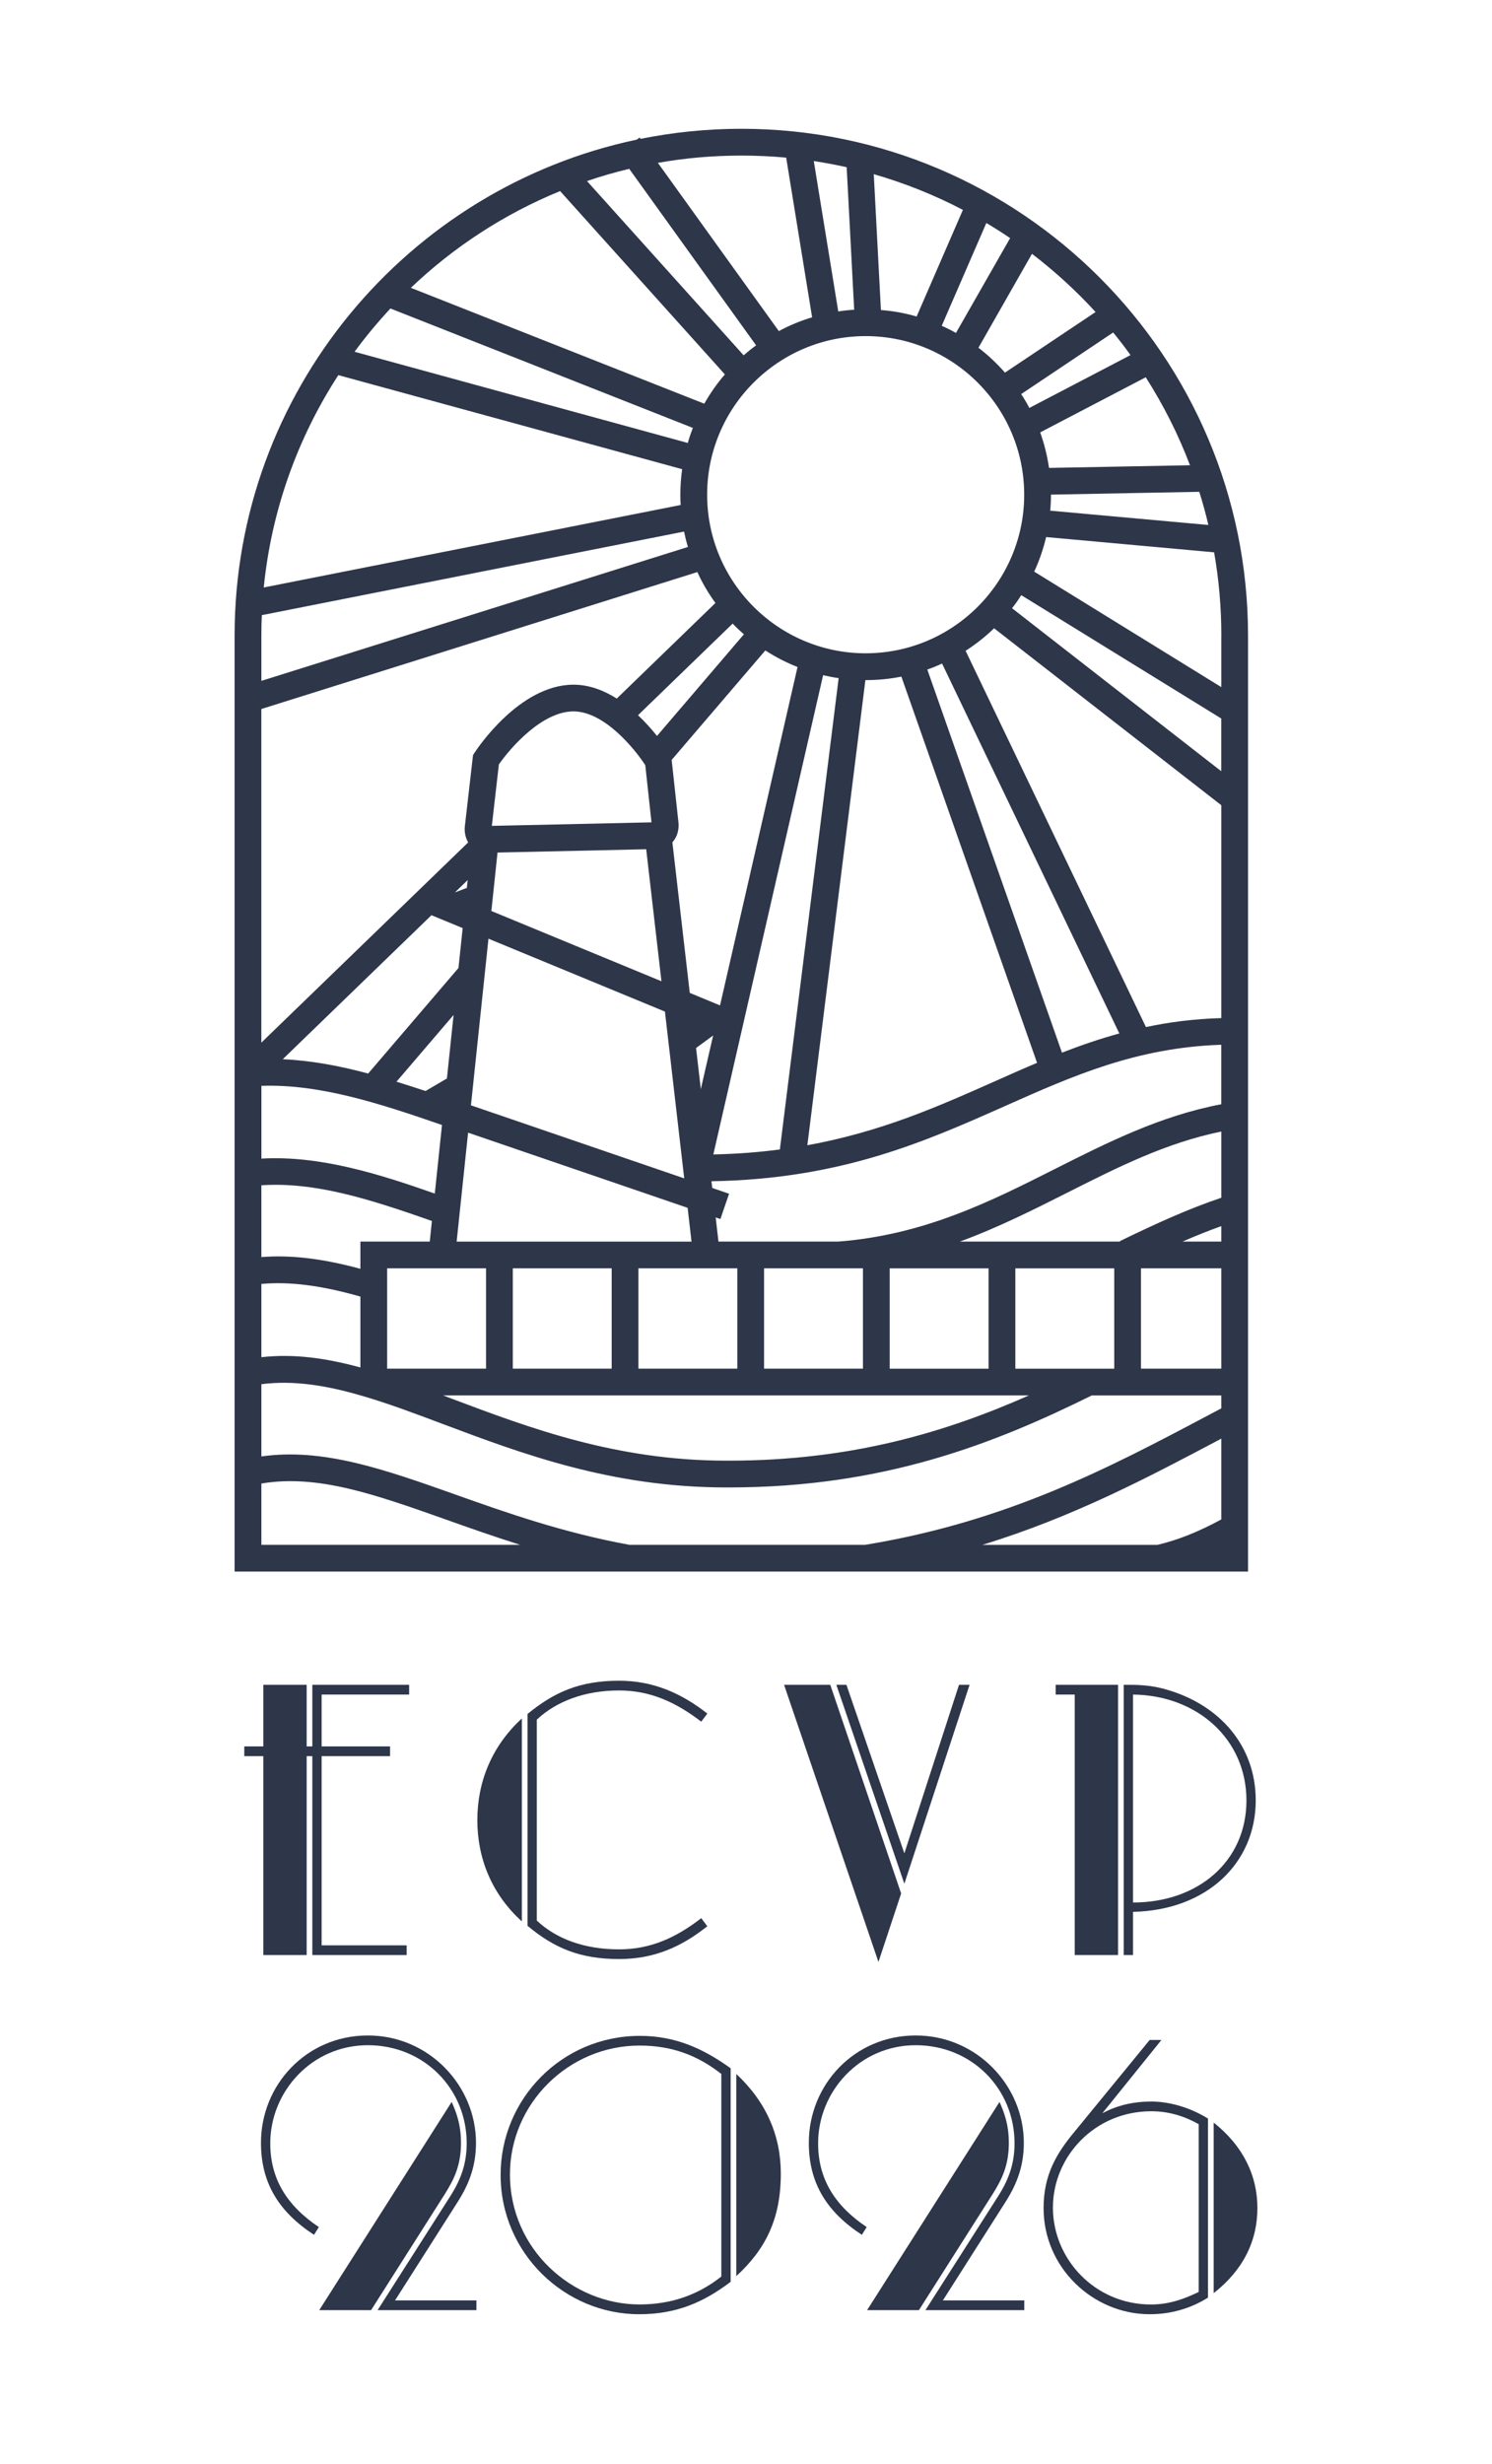 <?xml version="1.0" encoding="UTF-8"?>
<svg id="Layer_1" data-name="Layer 1" xmlns="http://www.w3.org/2000/svg" viewBox="0 0 375.61 620.12">
  <defs>
    <style>
      .cls-1 {
        fill: #2e364a;
      }
    </style>
  </defs>
  <polygon class="cls-1" points="66.29 491.98 77.2 491.98 77.2 441.93 78.63 441.93 78.63 491.98 102.38 491.98 102.38 489.54 80.97 489.54 80.97 441.93 98.2 441.93 98.2 439.48 80.97 439.48 80.97 426.43 103 426.43 103 423.98 78.63 423.98 78.63 439.48 77.2 439.48 77.2 423.98 66.29 423.98 66.29 439.48 61.5 439.48 61.5 441.93 66.29 441.93 66.29 491.98"/>
  <path class="cls-1" d="M131.38,483.52v-51.08c-7.54,6.93-11.21,15.9-11.21,25.59s3.67,18.66,11.21,25.49Z"/>
  <path class="cls-1" d="M178.07,484.74l-1.53-2.04c-6.32,4.89-12.74,7.85-20.7,7.85-8.56,0-15.7-2.55-20.7-7.24v-50.57c5-4.69,12.23-7.34,20.7-7.34,7.75,0,14.17,2.85,20.7,7.85l1.53-2.04c-6.52-5.1-13.56-8.26-22.22-8.26-9.89,0-16.31,2.85-23.04,8.36v53.32c6.73,5.61,13.25,8.36,23.04,8.36,8.77,0,15.7-3.06,22.22-8.26Z"/>
  <polygon class="cls-1" points="244.09 423.98 241.43 423.98 227.67 466.39 213.09 423.98 210.55 423.98 227.67 474.04 244.09 423.98"/>
  <polygon class="cls-1" points="226.86 476.49 209.02 423.98 197.39 423.98 221.15 493.72 226.86 476.49"/>
  <path class="cls-1" d="M116.05,539.14c0-4.59-1.22-7.65-2.34-10.2l-33.34,52.4h13.05l18.66-29.36c2.14-3.47,3.98-6.93,3.98-12.85Z"/>
  <path class="cls-1" d="M115.34,553.92c2.96-4.69,4.49-9.18,4.49-14.68,0-14.38-11.83-27.02-27.22-27.02s-26.91,12.34-26.91,27.02c0,10.19,4.59,17.43,13.35,23.14l1.22-1.94c-8.05-5.4-12.23-12.13-12.23-21.1,0-12.95,10.4-24.67,24.57-24.67s24.88,11.01,24.88,24.67c0,5.1-1.43,9.07-4.08,13.25l-18.35,28.75h24.88v-2.45h-20.49l15.9-24.98Z"/>
  <path class="cls-1" d="M185.36,521.91v50.87c7.34-6.73,11.21-14.37,11.21-25.79,0-9.58-3.67-18.04-11.21-25.08Z"/>
  <path class="cls-1" d="M126.03,547.3c0,19.78,16.21,35.07,34.87,35.07,9.48,0,16.31-3.06,23.04-8.16v-53.73c-6.93-5-13.97-8.16-22.84-8.16-19.68,0-35.07,15.9-35.07,34.97ZM181.59,572.88c-5.91,4.69-12.74,7.03-20.59,7.03-16.92,0-32.62-13.86-32.62-32.73,0-17.84,14.78-32.42,32.62-32.42,7.95,0,14.48,2.34,20.59,7.14v50.97Z"/>
  <path class="cls-1" d="M253.26,553.92c2.96-4.69,4.49-9.18,4.49-14.68,0-14.38-11.83-27.02-27.22-27.02s-26.91,12.34-26.91,27.02c0,10.19,4.59,17.43,13.35,23.14l1.22-1.94c-8.05-5.4-12.23-12.13-12.23-21.1,0-12.95,10.4-24.67,24.57-24.67s24.88,11.01,24.88,24.67c0,5.1-1.43,9.07-4.08,13.25l-18.35,28.75h24.88v-2.45h-20.49l15.9-24.98Z"/>
  <path class="cls-1" d="M253.97,539.14c0-4.59-1.22-7.65-2.34-10.2l-33.34,52.4h13.05l18.66-29.36c2.14-3.47,3.98-6.93,3.98-12.85Z"/>
  <path class="cls-1" d="M277.51,531.8l14.88-18.45h-2.96l-18.96,23.14c-4.49,5.4-7.75,10.81-7.75,19.17,0,15.09,12.54,26.71,26.71,26.71,5.3,0,10.3-1.43,14.68-4.18v-45.06c-4.59-2.85-9.79-4.28-14.27-4.28s-8.56.92-12.34,2.96ZM301.77,576.76c-3.57,1.73-7.34,3.16-12.03,3.16-14.17,0-24.67-11.52-24.67-24.37s10.5-24.26,24.77-24.26c4.18,0,8.16,1.12,11.93,3.26v42.21Z"/>
  <path class="cls-1" d="M305.54,534.14v42.92c7.44-5.81,11.01-13.15,11.01-21.41s-3.67-15.7-11.01-21.51Z"/>
  <path class="cls-1" d="M285.24,481.11c18.66-.41,30.89-12.34,30.89-28.04,0-13.76-9.07-23.89-22.02-27.76-4.59-1.43-8.36-1.33-11.21-1.33v68h2.34v-10.87ZM285.24,426.43c16.31.2,28.55,11.35,28.55,26.64s-12.13,25.69-28.55,25.69v-52.33Z"/>
  <polygon class="cls-1" points="270.56 491.98 281.47 491.98 281.47 423.98 265.77 423.98 265.77 426.43 270.56 426.43 270.56 491.98"/>
  <path class="cls-1" d="M186.64,32.41c-8.69,0-17.17.88-25.37,2.53l-.24-.32-.74.52c-57.74,12.17-101.23,63.5-101.23,124.81v235.53h255.13v-235.53c0-70.33-57.22-127.54-127.56-127.54ZM275.81,78.52l-22.81,15.25c-2.02-2.31-4.26-4.41-6.68-6.26l13.48-23.64c5.77,4.41,11.13,9.31,16.01,14.65ZM65.8,159.95c0-1.72.03-3.43.12-5.15l106.29-21.03c.27,1.31.59,2.61.98,3.87l-107.39,33.7v-11.4ZM217.93,84.58c22,0,39.91,17.91,39.91,39.91s-17.91,39.91-39.91,39.91-39.91-17.9-39.91-39.91,17.9-39.91,39.91-39.91ZM237.16,166.97l44.63,93.1c-4.98,1.36-9.76,3.01-14.44,4.83l-33.9-96.41c1.26-.44,2.51-.94,3.72-1.52ZM307.46,277.88c-15.35,2.91-28.72,9.66-41.67,16.18-16.28,8.22-33.11,16.72-54.78,18.38h-30.14l-.7-6.08,1.19.41,2.18-6.37-4.23-1.45-.2-1.69c32.62-.57,53.63-9.92,73.98-18.96,16.95-7.54,32.98-14.68,54.36-15.39v14.97ZM307.46,301.41c-8.27,2.79-16.26,6.41-25.52,10.91l.05.12h-40.34c9.66-3.54,18.5-8,27.17-12.37,12.71-6.41,24.78-12.49,38.64-15.32v16.67ZM307.46,312.44h-9.75c3.32-1.45,6.53-2.74,9.75-3.89v3.89ZM223.98,344.43v-25.25h24.89v25.25h-24.89ZM175.24,263.72l4.29-3.14-3.1,13.49-1.2-10.35ZM162.68,213.71l3.84,33.22-42.82-17.68,1.55-14.71,37.43-.83ZM167.4,254.58l4.85,41.95-53.69-18.38,4.41-41.93,44.44,18.35ZM112.5,271.4l-5.37,3.15s0,0,0,0c-2.46-.81-4.9-1.6-7.32-2.34,0,0,0,0,0,0l14.38-16.8-1.68,16ZM117.84,285.03l55.27,18.92.98,8.5h-59.13l2.88-27.41ZM122.36,319.17v25.25h-24.9v-25.25h24.9ZM129.1,319.17h24.89v25.25h-24.89v-25.25ZM160.72,319.17h24.9v25.25h-24.9v-25.25ZM192.35,319.17h24.9v25.25h-24.9v-25.25ZM226.92,170.27l34.16,97.19c-3.57,1.5-7.12,3.08-10.71,4.68-14.11,6.28-28.57,12.69-47.12,16.06l14.61-117.05h.07c3.08,0,6.08-.3,8.99-.88ZM196.33,289.26c-5.24.69-10.79,1.13-16.75,1.25l27.64-120.6c1.28.3,2.59.56,3.91.74l-14.8,118.62ZM181.27,253.01h0s-7.62-3.15-7.62-3.15l-4.38-37.89s.04-.04.06-.06c1.14-1.3,1.67-3.1,1.47-4.96l-1.71-15.72,23.58-27.55c2.54,1.65,5.25,3.05,8.11,4.17l-19.51,85.15ZM187.28,159.62l-21.88,25.58c-1.27-1.59-2.88-3.43-4.78-5.22l23.83-23.06c.89.96,1.85,1.85,2.83,2.69ZM162.45,192.55l1.56,14.39-40.19.89,1.77-15.46c2.95-4.25,10.9-13.35,18.79-13.35h.02c7.66.02,15.26,9.25,18.05,13.53ZM117.52,223.61l-.06-.15-2.94,1.12h0s3.2-3.1,3.2-3.1l.02-.02-.23,2.14ZM108.62,230.31l7.86,3.24-1.06,10.04-22.73,26.56s0,0-.01,0c-7.22-1.94-14.36-3.28-21.5-3.6l37.44-36.24ZM65.8,273.25c14.6-.51,29.66,4.38,45.47,9.85,0,0,0,0,0,0l-1.81,17.26s0,0,0,0c-13.74-4.83-28.84-9.65-43.65-8.8v-18.3ZM65.8,298.27c13.11-.86,26.36,3.13,42.93,8.99,0,0,0,0,0,0l-.54,5.18h-17.46v6.85c-9.6-2.59-17.54-3.54-24.93-2.95v-18.08ZM65.8,323.1c7.19-.64,15.05.37,24.93,3.18v17.84c-8.5-2.32-16.68-3.52-24.93-2.58v-18.45ZM259.01,351.16c-20.61,9.11-44.43,16.41-75.45,16.41h-.82c-27.59-.02-49.44-8.23-68.74-15.49-.82-.3-1.63-.62-2.44-.93h147.45ZM255.61,344.43v-25.25h24.9v25.25h-24.9ZM287.24,319.17h20.22v25.25h-20.22v-25.25ZM307.46,256.2c-6.8.2-13.06.99-18.97,2.26l-45.4-94.69c2.58-1.65,4.98-3.55,7.17-5.67l57.2,44.53v53.58ZM65.8,178.42l109.76-34.46c1.25,2.76,2.78,5.35,4.55,7.78l-24.84,24.05c-3.23-2.04-6.9-3.48-10.85-3.49h-.04c-13.68,0-24.42,16.36-24.87,17.06l-.43.66-2.05,17.88c-.17,1.45.15,2.91.83,4.09h0s-52.07,50.39-52.07,50.39v-83.95ZM65.8,348.33c8.03-1.04,16.25.29,24.93,2.81v.02h.08c6.62,1.9,13.52,4.49,20.81,7.24,19.83,7.44,42.31,15.89,71.09,15.91h.86c39.04,0,66.93-11.11,91.28-23.15h32.61v3.25l-3.3,1.75c-24.81,13.13-50.49,26.72-86.36,32.59h-59.34c-16.73-3.05-31.18-8.16-43.92-12.69-17.73-6.28-33.21-11.77-48.74-9.55v-18.18ZM254.78,153.05c.84-1.04,1.62-2.15,2.32-3.28l50.35,31.04v13.27l-52.68-41.03ZM307.46,159.95v12.96l-47.1-29.06c1.28-2.76,2.29-5.67,3-8.7l42.29,3.84c1.2,6.8,1.82,13.8,1.82,20.96ZM240.67,83.79c-1.16-.66-2.36-1.26-3.59-1.8l11.23-25.87c2.04,1.21,4.04,2.47,5.99,3.8l-13.64,23.87ZM242.41,52.82l-11.65,26.83c-2.88-.84-5.89-1.4-8.99-1.63l-1.8-34.19c7.84,2.26,15.35,5.27,22.44,8.99ZM213.15,42.08l1.89,35.87c-1.36.07-2.69.22-4.01.42l-6.16-37.84c2.79.42,5.56.94,8.28,1.55ZM186.64,39.15c3.8,0,7.56.17,11.28.52l6.53,40.18c-2.93.88-5.74,2.04-8.38,3.47l-30.45-42.34c6.83-1.21,13.85-1.83,21.03-1.83ZM158.4,42.48l31.95,44.43c-1.09.79-2.14,1.63-3.13,2.51l-39.44-43.85c3.47-1.2,7.02-2.22,10.62-3.08ZM141.01,48.09l41.48,46.13c-1.97,2.27-3.7,4.75-5.19,7.37l-73.87-29.16c10.82-10.3,23.53-18.6,37.57-24.34ZM98.29,77.63l76.13,30.05c-.47,1.23-.91,2.49-1.26,3.79l-83.9-22.95c2.79-3.8,5.81-7.44,9.04-10.89ZM85.17,94.4l86.56,23.67c-.3,2.1-.45,4.24-.45,6.43,0,.86.02,1.73.08,2.58l-104.96,20.76c1.95-19.55,8.59-37.74,18.77-53.43ZM65.8,388.75v-15.42c14.14-2.39,28.53,2.71,46.5,9.07,5.84,2.09,12.04,4.26,18.64,6.35h-65.13ZM307.31,362.1l.15-.08v20.34c-5.84,3.16-10.88,5.17-16.08,6.4h-44.07c22.96-7.04,41.7-16.97,60-26.65ZM264.39,128.51c.13-1.31.19-2.66.19-4.01v-.03l37.34-.71c.86,2.74,1.63,5.52,2.29,8.35l-39.81-3.6ZM264.09,117.75c-.45-3.08-1.2-6.08-2.22-8.94l26.57-13.87c4.43,6.94,8.18,14.34,11.14,22.14l-35.49.67ZM259.13,102.65c-.62-1.2-1.31-2.36-2.05-3.48l23.16-15.5c1.52,1.85,2.98,3.74,4.36,5.69l-25.47,13.3Z"/>
</svg>